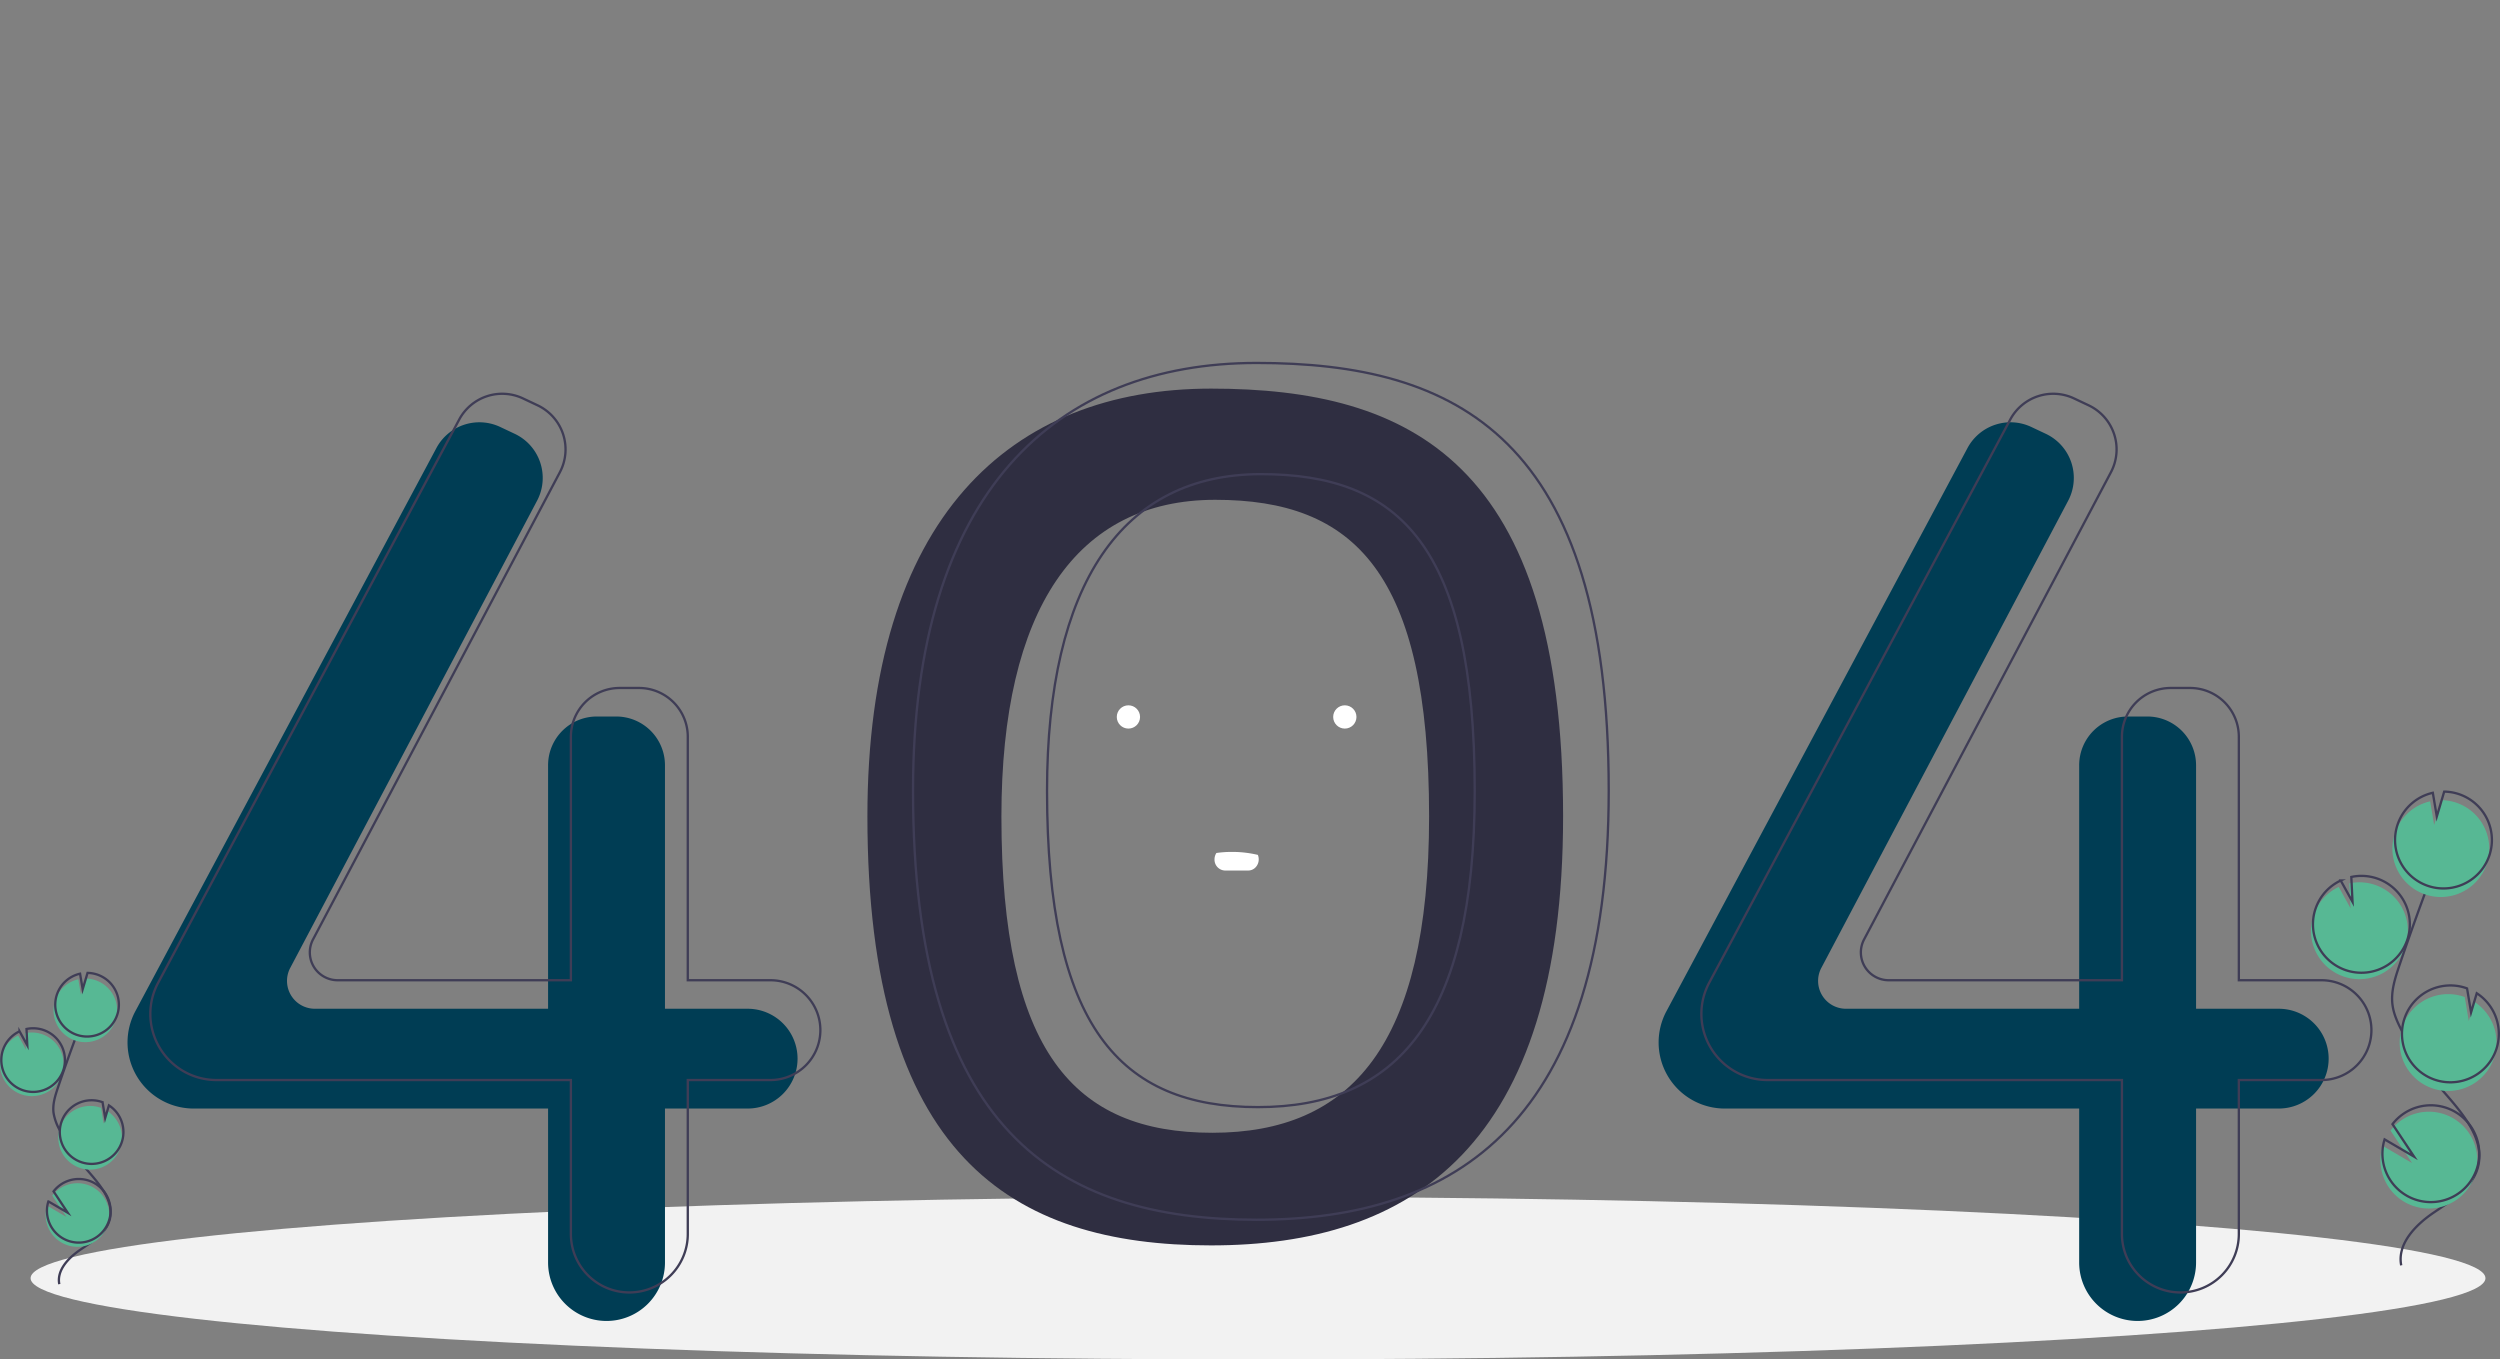 <svg width="1074.392" height="584.231" xmlns="http://www.w3.org/2000/svg">
 <rect width="100%" height="100%" fill="#808080" stroke="none"/>
 <title>page not found</title>

 <g>
  <title>Layer 1</title>
  <ellipse id="svg_1" fill="#f2f2f2" ry="34.922" rx="527.5" cy="549.309" cx="540.643"/>
  <path id="svg_2" fill="#2f2e41" d="m520.426,167.01c-85.944,0 -147.651,55.139 -147.651,183.798c0,145.813 61.707,184.411 147.651,184.411s151.327,-42.274 151.327,-184.411c-0,-151.94 -65.383,-183.798 -151.327,-183.798zm0.565,319.808c-59.527,0 -90.626,-34.923 -90.626,-135.916c0,-89.112 32.372,-136.105 91.899,-136.105s91.899,30.868 91.899,136.105c-0,98.447 -33.645,135.916 -93.172,135.916z"/>
  <path id="svg_3" fill="#003d54" d="m321.311,433.517l-35.534,0l0,-104.639a20.956,20.956 0 0 0 -20.956,-20.956l-8.326,0a20.956,20.956 0 0 0 -20.956,20.956l0,104.639l-100.23,0a11.963,11.963 0 0 1 -10.578,-17.552l106.082,-200.78a20.956,20.956 0 0 0 -9.58,-28.739l-6.262,-2.957a20.956,20.956 0 0 0 -27.429,9.07l-129.381,242.033a28.416,28.416 0 0 0 -3.356,13.396l0,0a28.416,28.416 0 0 0 28.416,28.416l152.319,0l0,66.167a25.119,25.119 0 0 0 25.119,25.119l0,0a25.119,25.119 0 0 0 25.119,-25.119l0,-66.167l35.534,0a21.443,21.443 0 0 0 21.443,-21.443l0,0a21.443,21.443 0 0 0 -21.443,-21.443z"/>
  <path id="svg_4" fill="#003d54" d="m979.308,433.517l-35.534,0l0,-104.639a20.956,20.956 0 0 0 -20.956,-20.956l-8.326,0a20.956,20.956 0 0 0 -20.956,20.956l0,104.639l-100.23,0a11.963,11.963 0 0 1 -10.578,-17.552l106.082,-200.78a20.956,20.956 0 0 0 -9.58,-28.739l-6.262,-2.957a20.956,20.956 0 0 0 -27.429,9.07l-129.381,242.033a28.416,28.416 0 0 0 -3.356,13.396l0,0a28.416,28.416 0 0 0 28.416,28.416l152.319,0l0,66.167a25.119,25.119 0 0 0 25.119,25.119l0,0a25.119,25.119 0 0 0 25.119,-25.119l0,-66.167l35.534,0a21.443,21.443 0 0 0 21.443,-21.443l0,0a21.443,21.443 0 0 0 -21.443,-21.443z"/>
  <path id="svg_5" stroke-miterlimit="10" stroke="#3f3d56" fill="none" d="m331.114,421.263l-35.534,0l0,-104.639a20.956,20.956 0 0 0 -20.956,-20.956l-8.326,0a20.956,20.956 0 0 0 -20.956,20.956l0,104.639l-100.23,0a11.963,11.963 0 0 1 -10.578,-17.552l106.082,-200.78a20.956,20.956 0 0 0 -9.58,-28.739l-6.262,-2.957a20.956,20.956 0 0 0 -27.429,9.07l-129.381,242.033a28.416,28.416 0 0 0 -3.356,13.396l0,0a28.416,28.416 0 0 0 28.416,28.416l152.319,0l0,66.167a25.119,25.119 0 0 0 25.119,25.119l0,0a25.119,25.119 0 0 0 25.119,-25.119l0,-66.167l35.534,0a21.443,21.443 0 0 0 21.443,-21.443l0,0a21.443,21.443 0 0 0 -21.443,-21.443z"/>
  <path id="svg_6" stroke-miterlimit="10" stroke="#3f3d56" fill="none" d="m997.688,421.263l-35.534,0l0,-104.639a20.956,20.956 0 0 0 -20.956,-20.956l-8.326,0a20.956,20.956 0 0 0 -20.956,20.956l0,104.639l-100.23,0a11.963,11.963 0 0 1 -10.578,-17.552l106.082,-200.78a20.956,20.956 0 0 0 -9.58,-28.739l-6.262,-2.957a20.956,20.956 0 0 0 -27.429,9.07l-129.381,242.033a28.416,28.416 0 0 0 -3.356,13.396l0,0a28.416,28.416 0 0 0 28.416,28.416l152.319,0l0,66.167a25.119,25.119 0 0 0 25.119,25.119l0,0a25.119,25.119 0 0 0 25.119,-25.119l0,-66.167l35.534,0a21.443,21.443 0 0 0 21.443,-21.443l0,0a21.443,21.443 0 0 0 -21.443,-21.443z"/>
  <path id="svg_7" stroke-miterlimit="10" stroke="#3f3d56" fill="none" d="m540.031,155.982c-85.944,0 -147.651,55.139 -147.651,183.798c0,145.813 61.707,184.411 147.651,184.411s151.327,-42.274 151.327,-184.411c-0,-151.94 -65.383,-183.798 -151.327,-183.798zm0.565,319.808c-59.527,0 -90.626,-34.923 -90.626,-135.916c0,-89.112 32.372,-136.105 91.899,-136.105s91.899,30.868 91.899,136.105c-0,98.447 -33.645,135.916 -93.172,135.916l0,0z"/>
  <path id="svg_27" fill="#57b894" d="m1006.864,419.55a20.813,20.813 0 1 0 2.772,-39.915l0.521,10.712l-5.068,-9.18a20.734,20.734 0 0 0 -10.684,11.723a20.408,20.408 0 0 0 -1.197,5.63a20.809,20.809 0 0 0 13.656,21.031z"/>
  <path id="svg_28" stroke-miterlimit="10" stroke="#3f3d56" fill="none" d="m1031.941,543.793c-1.789,-9.11 5.963,-17.187 13.621,-22.437s16.605,-10.408 19.218,-19.317c3.755,-12.804 -7.43,-24.53 -16.136,-34.642a125.3,125.3 0 0 1 -16.524,-24.557c-1.811,-3.533 -3.476,-7.225 -3.952,-11.166c-0.686,-5.675 1.137,-11.323 2.974,-16.737q9.179,-27.052 19.628,-53.65"/>
  <path id="svg_29" stroke-miterlimit="10" stroke="#3f3d56" fill="none" d="m1007.721,416.792a20.813,20.813 0 1 0 2.772,-39.915l0.521,10.712l-5.068,-9.18a20.734,20.734 0 0 0 -10.684,11.723a20.408,20.408 0 0 0 -1.197,5.63a20.809,20.809 0 0 0 13.656,21.031z"/>
  <path id="svg_30" fill="#57b894" d="m1029.397,357.588a20.788,20.788 0 0 1 14.98,-13.198l1.714,10.184l3.177,-10.696a20.81,20.81 0 1 1 -19.871,13.71l0,0z"/>
  <path id="svg_31" stroke-miterlimit="10" stroke="#3f3d56" fill="none" d="m1030.54,353.911a20.788,20.788 0 0 1 14.98,-13.198l1.714,10.184l3.177,-10.696a20.81,20.81 0 1 1 -19.871,13.71l0,0z"/>
  <path id="svg_32" fill="#57b894" d="m1044.991,467.604a20.81,20.81 0 0 0 18.419,-37.023l-2.441,8.219l-1.731,-10.304a0.362,0.362 0 0 0 -0.053,-0.02a20.811,20.811 0 1 0 -14.194,39.127l0,0z"/>
  <path id="svg_33" stroke-miterlimit="10" stroke="#3f3d56" fill="none" d="m1045.981,463.88a20.81,20.81 0 0 0 18.419,-37.023l-2.441,8.219l-1.731,-10.304a0.362,0.362 0 0 0 -0.053,-0.02a20.811,20.811 0 1 0 -14.194,39.127l0,0z"/>
  <path id="svg_34" fill="#57b894" d="m1023.324,502.167a20.801,20.801 0 1 0 4.011,-16.297l9.273,13.957l-12.67,-7.408a20.616,20.616 0 0 0 -0.613,9.749z"/>
  <path id="svg_35" stroke-miterlimit="10" stroke="#3f3d56" fill="none" d="m1024.181,499.409a20.801,20.801 0 1 0 4.011,-16.297l9.273,13.957l-12.67,-7.408a20.616,20.616 0 0 0 -0.613,9.749z"/>
  <path id="svg_36" fill="#57b894" d="m9.007,470.249a13.674,13.674 0 1 0 1.821,-26.225l0.342,7.038l-3.33,-6.032a13.623,13.623 0 0 0 -7.019,7.702a13.409,13.409 0 0 0 -0.787,3.699a13.672,13.672 0 0 0 8.973,13.818z"/>
  <path id="svg_37" stroke-miterlimit="10" stroke="#3f3d56" fill="none" d="m25.484,551.879c-1.175,-5.986 3.918,-11.292 8.949,-14.741s10.91,-6.838 12.626,-12.692c2.467,-8.412 -4.882,-16.117 -10.601,-22.76a82.324,82.324 0 0 1 -10.856,-16.135a22.21,22.21 0 0 1 -2.597,-7.336c-0.451,-3.729 0.747,-7.439 1.954,-10.996q6.031,-17.773 12.896,-35.249"/>
  <path id="svg_38" stroke-miterlimit="10" stroke="#3f3d56" fill="none" d="m9.571,468.437a13.674,13.674 0 1 0 1.821,-26.225l0.342,7.038l-3.33,-6.032a13.623,13.623 0 0 0 -7.019,7.702a13.409,13.409 0 0 0 -0.787,3.699a13.672,13.672 0 0 0 8.973,13.818z"/>
  <path id="svg_39" fill="#57b894" d="m23.812,429.539a13.658,13.658 0 0 1 9.842,-8.671l1.126,6.691l2.087,-7.027a13.673,13.673 0 1 1 -13.055,9.007z"/>
  <path id="svg_40" stroke-miterlimit="10" stroke="#3f3d56" fill="none" d="m24.563,427.123a13.658,13.658 0 0 1 9.842,-8.671l1.126,6.691l2.087,-7.027a13.673,13.673 0 1 1 -13.055,9.007z"/>
  <path id="svg_41" fill="#57b894" d="m34.058,501.822a13.673,13.673 0 0 0 12.102,-24.325l-1.604,5.4l-1.137,-6.77a0.238,0.238 0 0 0 -0.035,-0.013a13.673,13.673 0 1 0 -9.326,25.707z"/>
  <path id="svg_42" stroke-miterlimit="10" stroke="#3f3d56" fill="none" d="m34.708,499.374a13.673,13.673 0 0 0 12.102,-24.325l-1.604,5.4l-1.137,-6.77a0.238,0.238 0 0 0 -0.035,-0.013a13.673,13.673 0 1 0 -9.326,25.707z"/>
  <path id="svg_43" fill="#57b894" d="m19.822,524.53a13.667,13.667 0 1 0 2.635,-10.708l6.092,9.17l-8.324,-4.867a13.545,13.545 0 0 0 -0.403,6.405z"/>
  <path id="svg_44" stroke-miterlimit="10" stroke="#3f3d56" fill="none" d="m20.385,522.718a13.667,13.667 0 1 0 2.635,-10.708l6.092,9.17l-8.324,-4.867a13.545,13.545 0 0 0 -0.403,6.405z"/>
  <path id="svg_51" fill="#fff" d="m540.946,369.315a4.937,4.937 0 0 1 -1.32,3.392a4.339,4.339 0 0 1 -3.18,1.408l-10,0a4.664,4.664 0 0 1 -4.5,-4.8a4.905,4.905 0 0 1 0.82,-2.741a47.02,47.02 0 0 1 6.68,-0.459a47.665,47.665 0 0 1 11.13,1.28a5.067,5.067 0 0 1 0.37,1.92z"/>
  <circle id="svg_52" fill="#fff" r="5" cy="308.115" cx="484.946"/>
  <circle id="svg_53" fill="#fff" r="5" cy="308.115" cx="577.946"/>
 </g>
</svg>